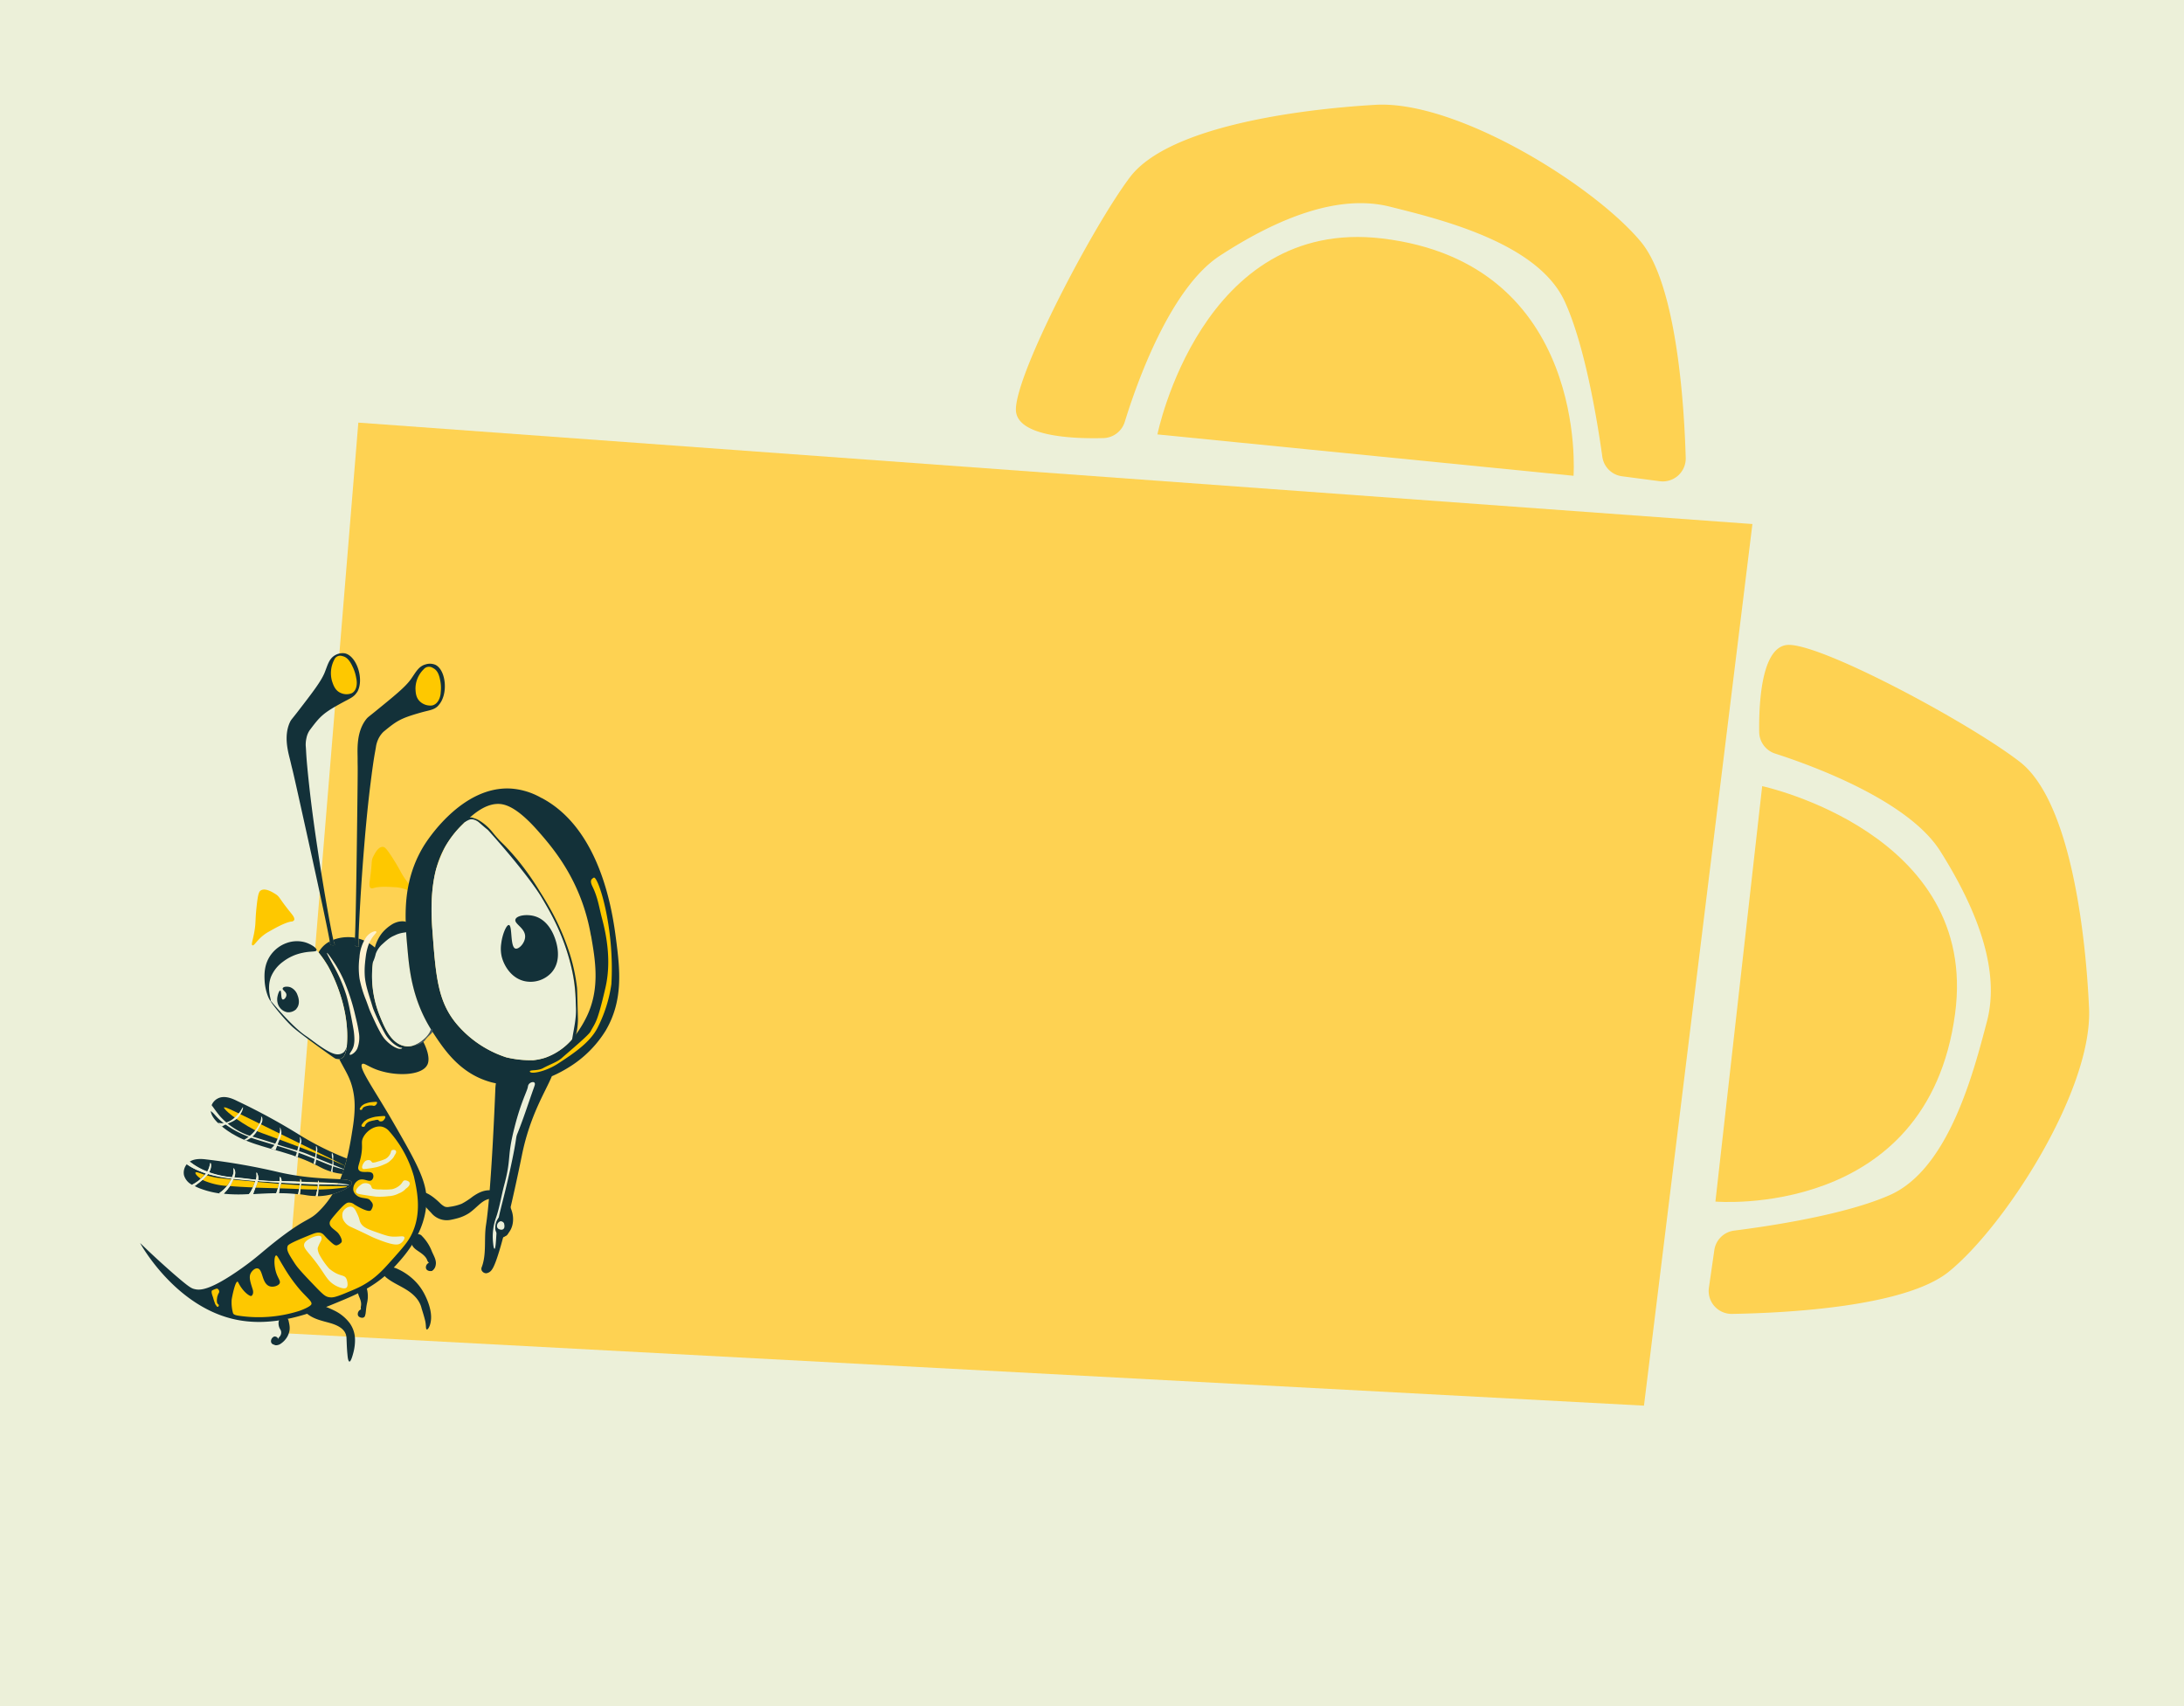 <svg xmlns="http://www.w3.org/2000/svg" xmlns:xlink="http://www.w3.org/1999/xlink" viewBox="0 0 883.1 690"><rect x="0" y="0" width="883.1" height="690" fill="#808080" stroke="none"/><defs><style>.cls-1,.cls-9{fill:none;}.cls-2{fill:#ecf0d9;}.cls-3{fill:#fed252;}.cls-4{clip-path:url(#clip-path);}.cls-5{fill:#133139;}.cls-6{fill:#445a64;}.cls-7{fill:#fec800;}.cls-8{fill:#fff2d0;}.cls-9{stroke:#ecf0d9;stroke-miterlimit:10;}</style><clipPath id="clip-path"><rect class="cls-1" x="10.65" y="332.86" width="298.98" height="170.25" transform="translate(-280.95 494.16) rotate(-78.84)"/></clipPath></defs><g id="Layer_2" data-name="Layer 2"><g id="Layer_1-2" data-name="Layer 1"><rect class="cls-2" x="0.5" y="0.5" width="882.1" height="689"/><polygon class="cls-3" points="144.89 170.9 708.59 211.91 664.74 568.42 114.67 539.13 144.89 170.9"/><path class="cls-3" d="M636.26,192.4,468,175.67s17.75-88,90.95-79.23C642.54,106.5,636.26,192.4,636.26,192.4Z"/><path class="cls-3" d="M446.14,177.16a9.33,9.33,0,0,0,8.66-6.57c4.68-15.23,18.27-54.09,38.55-67.24,24-15.61,48.18-24.89,68.6-19.79s59.76,14.59,70.69,38.23c8.32,18,13.33,49.08,15.26,62.9a9.25,9.25,0,0,0,8,7.91l15.23,2a9.28,9.28,0,0,0,10.49-9.49c-.63-21.75-3.69-70-18.18-87.4C644.47,74.94,589,40.46,556.1,42.39S472,51.56,456.85,71.72s-45.7,78.54-46.07,93.66C410.5,176.65,434.12,177.47,446.14,177.16Z"/><path class="cls-3" d="M693.63,485.9l18.91-168s87.8,18.88,78,92C779.44,493.29,693.63,485.9,693.63,485.9Z"/><path class="cls-3" d="M711.33,296a9.3,9.3,0,0,0,6.46,8.74c15.17,4.88,53.84,19,66.74,39.42,15.29,24.25,24.25,48.5,18.9,68.85s-15.37,59.57-39.15,70.19c-18.1,8.08-49.24,12.7-63.09,14.44a9.27,9.27,0,0,0-8,7.87L691,520.71a9.28,9.28,0,0,0,9.35,10.61c21.76-.36,70-2.79,87.63-17.05,23-18.65,58.23-73.64,56.73-106.59s-8.09-84.18-28-99.61-78-46.72-93.06-47.29C712.29,260.36,711.17,284,711.33,296Z"/><g id="curious"><g class="cls-4"><g class="cls-4"><path class="cls-5" d="M140.24,468.54c-.22.93-.49,1.84-.78,2.79a7.38,7.38,0,0,1-.47,1.42s0,.11,0,.15c-.15.61-.38,1.19-.6,1.81-.69-.07-1.32-.18-1.95-.29a25,25,0,0,1-5.49-1.72c-.95-.44-1.63-.79-2-1l-.44-.22a7.54,7.54,0,0,0-.76-.37c-1.12-.57-2.22-1.08-3.29-1.56-.27-.12-.54-.2-.78-.33-1.45-.61-2.87-1.11-4.27-1.63-.34-.1-.69-.24-1-.38-1.76-.57-3.47-1.09-5.18-1.61-.6-.15-1.21-.34-1.82-.52-1.78-.5-3.49-1-5.17-1.51-.49-.14-1-.31-1.52-.49-1.75-.51-3.45-1.13-5.12-1.8l-.83-.35a36,36,0,0,1-4.47-2.26,6.43,6.43,0,0,1-1.06-.63,30,30,0,0,1-3.41-2.45,2.86,2.86,0,0,1-.35-.28c-.44-.4-.88-.77-1.32-1.17-1.5-1.49-2.74-3.1-2.94-4.87a2.92,2.92,0,0,1,0-1.1,4.89,4.89,0,0,1,.39-1.33,5.24,5.24,0,0,1,2.42-2.62c2.8-1.5,6.33.22,7.89,1a253.65,253.65,0,0,1,25.91,14.16,119.48,119.48,0,0,0,18.55,9.16"/><path class="cls-5" d="M172.79,430.57c-2.13,4.44-12.92,4.83-20.74,1.88-3.42-1.32-4.94-2.77-5.62-2.16-1.58,1.41,5,10.42,12.48,23.41,9.15,15.89,13.72,23.86,13.54,31.86-.27,12.64-8.65,22-12.15,25.85-7.49,8.39-15.72,11.88-23.28,15-10.33,4.31-26.42,10.94-43,6.91-23.75-5.75-37.31-30.49-37.34-30.62s4.6,4.61,13.51,12.41c6.17,5.34,7.19,5.91,8.6,6.2,2,.47,6,.73,19-8.5,6.19-4.4,7.93-6.35,14-11.12,12.74-9.92,13-7.58,17.61-12.33a36.53,36.53,0,0,0,5.09-6.51c.71-.19,1.43-.45,2.16-.72,1.12-.42,5.8-2.25,5.63-3.85-.1-.94-1.8-1.25-4.72-1.43a21.84,21.84,0,0,0,.81-2.17,56.05,56.05,0,0,0,1.89-6.17c1.11-4.36,1.8-8.74,2.45-12.93,1.06-7.06.79-11.23,0-14.79-1.08-4.92-2.79-7.25-5.58-12.55A2.32,2.32,0,0,0,138,428c.58-.27,1.91-1.16,2.26-5.29,1.45-17.2-8-32.64-8-32.64a42.57,42.57,0,0,0-3.46-4.93,10.84,10.84,0,0,1,2.56-3.12,9.81,9.81,0,0,1,2-1.32,2.18,2.18,0,0,1,.07.48.82.82,0,0,0,.07.34,1.09,1.09,0,0,0,.14.33c.24.44,1.51.56,1.71.16.05-.12-.07-.31-.08-.37a6.8,6.8,0,0,1-.46-1.61,17.09,17.09,0,0,1,8.56-.87l.22.06c-.06,1.19-.11,1.94-.15,2.24v.32a2.48,2.48,0,0,0,.05.38c.13.47,1.36.88,1.61.54.11-.13,0-.33,0-.4a16.49,16.49,0,0,1-.06-2.72,12.87,12.87,0,0,1,3.11,1.24,18.16,18.16,0,0,1,3.69,2.57,38.24,38.24,0,0,0-1,5.6,42.91,42.91,0,0,0,2.59,21.4c1.84,4.54,4.12,10.26,8.61,12.13,3.68,1.55,6.89-.22,8.82-1.78.13.26.29.51.42.8.43.83,3,5.93,1.54,9"/><path class="cls-6" d="M142.26,478.3c.17,1.6-4.51,3.43-5.63,3.85-.73.27-1.45.53-2.16.72.45-.74.89-1.47,1.29-2.23.18-.33.35-.68.5-1a4.26,4.26,0,0,0,.26-.59,1.61,1.61,0,0,0,.27-.56h0c.24-.51.47-1.06.71-1.61,2.92.18,4.62.49,4.72,1.43"/><path class="cls-6" d="M135.32,382c-.2.4-1.47.28-1.71-.16a1.09,1.09,0,0,1-.14-.33.82.82,0,0,1-.07-.34,2.11,2.11,0,0,0-.07-.48,6.11,6.11,0,0,1,1.45-.67,6.8,6.8,0,0,0,.46,1.61c0,.06.13.25.08.37"/><path class="cls-6" d="M145,379.59a16.49,16.49,0,0,0,.06,2.72c0,.07.09.27,0,.4-.25.34-1.48-.07-1.61-.54a2.48,2.48,0,0,1-.05-.38v-.32c0-.29.09-1.05.16-2.24a6,6,0,0,1,1.46.36"/><path class="cls-2" d="M132.24,390.08a42.57,42.57,0,0,0-3.46-4.93c-2.35-2.83-4-3.58-5.22-3.95a12.91,12.91,0,0,0-12,2.85c-4.62,4.1-4.55,10.31-4.52,11.4.17,10.77,7.66,16.61,20.34,26.5a92.25,92.25,0,0,0,8.32,6.08,1.87,1.87,0,0,0,1.4.23A2.32,2.32,0,0,0,138,428c.58-.27,1.91-1.16,2.26-5.29,1.45-17.2-8-32.64-8-32.64M119.86,408a4.53,4.53,0,0,1-3.85,1.3,5,5,0,0,1-3.77-3.8,5.91,5.91,0,0,1-.11-2.11c.2-1.39.8-2.88,1.2-2.82.58.05.14,3.42,1,3.61.53.14,1.48-.85,1.48-1.85,0-1.35-1.74-1.93-1.5-2.66s1.77-.84,3-.48a5.21,5.21,0,0,1,3,3.26c.21.48,1.37,3.5-.53,5.55"/><path class="cls-2" d="M119.86,408a4.53,4.53,0,0,1-3.85,1.3,5,5,0,0,1-3.77-3.8,5.91,5.91,0,0,1-.11-2.11c.2-1.39.8-2.88,1.2-2.82.58.05.14,3.42,1,3.61.53.14,1.48-.85,1.48-1.85,0-1.35-1.74-1.93-1.5-2.66s1.77-.84,3-.48a5.21,5.21,0,0,1,3,3.26c.21.48,1.37,3.5-.53,5.55"/><path class="cls-2" d="M174.35,416.33a12.77,12.77,0,0,1-1.73,2.68,10.33,10.33,0,0,1-1.79,1.74c-1.93,1.56-5.14,3.33-8.82,1.78-4.49-1.87-6.77-7.59-8.61-12.13a42.91,42.91,0,0,1-2.59-21.4,38.24,38.24,0,0,1,1-5.6,15.42,15.42,0,0,1,2.66-5.59c.36-.47,4.58-5.9,9.59-4.93.08,4,.44,7.76.76,11.32.72,8.06,1.92,19.95,9.51,32.13"/><path class="cls-2" d="M176.51,402.07c.11,3.6.25,9.5-2.16,14.26-7.59-12.18-8.79-24.07-9.51-32.13-.32-3.56-.68-7.35-.76-11.32a6,6,0,0,1,.79.19c7.68,2.45,11.36,19.07,11.64,29"/><path class="cls-5" d="M119.86,408a4.53,4.53,0,0,1-3.85,1.3,5,5,0,0,1-3.77-3.8,5.91,5.91,0,0,1-.11-2.11c.2-1.39.8-2.88,1.2-2.82.58.05.14,3.42,1,3.61.53.14,1.48-.85,1.48-1.85,0-1.35-1.74-1.93-1.5-2.66s1.77-.84,3-.48a5.21,5.21,0,0,1,3,3.26c.21.48,1.37,3.5-.53,5.55"/><path class="cls-5" d="M144.35,279.89c-1.2,2-2.86,2.54-5.5,4-8.27,4.46-9.38,5.73-13.65,11.43a8.59,8.59,0,0,0-1.28,3.12,12,12,0,0,0-.3,3.19c.26,2.68,0,3.13,1.37,15.77,1.11,10.32,2.74,21.44,3.33,25.26,2.31,15.53,5.27,32.23,6.46,37.41a6.8,6.8,0,0,0,.46,1.61c0,.06.13.25.08.37-.2.4-1.47.28-1.71-.16a1.09,1.09,0,0,1-.14-.33.82.82,0,0,1-.07-.34,2.11,2.11,0,0,0-.07-.48c-.77-5.34-9.45-44.4-9.45-44.4-6.82-30.87-5.1-22.64-6.36-28.12-.75-3.29-3.13-10.31-.19-16.38.45-.88.59-.88,2.84-3.78,6.29-8.16,9.45-12.26,11-15.82,1.33-3.24,1.82-5.87,4.38-7.32a6.06,6.06,0,0,1,3.94-.71c4.74,1.06,7.92,10.61,4.91,15.71"/><path class="cls-5" d="M177.21,285.36c-1.59,1.66-3.34,1.79-6.23,2.56-9,2.5-10.44,3.48-15.92,8a10.07,10.07,0,0,0-2,2.74,11.67,11.67,0,0,0-1,3.06c-.38,2.67-.73,3-2.31,15.68-1.29,10.27-2.22,21.49-2.53,25.32-1.21,14.7-2.09,30.57-2.25,36.86a16.49,16.49,0,0,0,.06,2.72c0,.07.09.27,0,.4-.25.34-1.48-.07-1.61-.54a2.48,2.48,0,0,1-.05-.38v-.32c0-.3.09-1.05.16-2.24.44-9.41.84-43.66.84-43.66.42-31.58.21-23.22.23-28.84,0-3.34-.66-10.73,3.57-16,.65-.78.76-.74,3.6-3.06,8-6.51,12-9.76,14.29-12.89,2.05-2.86,3.12-5.29,6-6.09a5.7,5.7,0,0,1,4,.16c4.37,2.14,5.3,12.14,1.16,16.46"/><path class="cls-7" d="M142.35,269.12c-1.61-3.24-3-3.61-4.25-3.89a2.54,2.54,0,0,0-2.95,1.56,11.69,11.69,0,0,0-.89,8.66c.55,1.67,1.29,3.92,3.71,4.85a5.57,5.57,0,0,0,4.32,0c2.19-1.21,2.18-4.36,1.75-6.1a16.64,16.64,0,0,0-1.69-5.05"/><path class="cls-7" d="M177.92,274.78c-.7-3.5-2-4.23-3.17-4.83a2.76,2.76,0,0,0-3.41.67,11,11,0,0,0-3.34,7.92c.08,1.72.18,4,2.36,5.59a6.14,6.14,0,0,0,4.35,1.15c2.55-.54,3.43-3.52,3.49-5.27a15.31,15.31,0,0,0-.28-5.23"/><path class="cls-7" d="M117.83,372.64c-2.65.44-6.28,2.5-9.29,4.2-4.37,2.47-5.69,5.87-6.49,5.42-.59-.35.27-2.15.89-6,.55-3.44.21-4.11.83-9.78.55-5.17,1-6,1.73-6.43,1.79-1.05,4.58.68,5.78,1.42,1.92,1.18,1.38,1.59,6.18,7.51.76.94,1.9,2.31,1.46,3.12a1.45,1.45,0,0,1-1.09.58"/><path class="cls-7" d="M150.94,359.16c2.24-.78,6-.55,9.06-.37,4.49.27,7,2.71,7.44,1.95.31-.57-1.17-1.79-3.4-5-2-2.81-2-3.55-5-8.33-2.75-4.34-3.45-4.88-4.22-4.94-1.86-.14-3.24,2.63-3.84,3.81-1,1.91-.35,2-1.4,9.4-.17,1.18-.43,2.89.27,3.42a1.21,1.21,0,0,0,1.11,0"/><path class="cls-5" d="M219,322.72a28.74,28.74,0,0,0-12.17-3.82c-20.2-1.37-34.56,21.66-35.53,23.26-6.36,10.48-7.53,21.12-7.25,30.72.08,4,.44,7.76.76,11.32.72,8.06,1.92,19.95,9.51,32.13.28.47.56.94.87,1.41,4.36,6.62,10.62,16.1,22.63,19.67a25.24,25.24,0,0,0,2.7.66,18.86,18.86,0,0,0-.24,2.68c-.12,2.87-1.62,40.91-3.76,54.6-.87,5.63.28,11.6-1.68,16.93a1.79,1.79,0,0,0-.08,1.44,2.08,2.08,0,0,0,1.82,1.17,3.21,3.21,0,0,0,2.28-1.42c3.87-4.93,12.18-46.34,12.18-46.34,3.25-16.1,9.54-25.71,12.1-31.92a52.18,52.18,0,0,0,6.89-3.63,45.35,45.35,0,0,0,14.87-14.82c7.21-12.27,5.78-24.72,4.19-37-1.29-9.85-5.79-44.24-30.09-57.08m20,55.76c1.83,10.51,3.89,22.47-2.65,34.38a42.1,42.1,0,0,1-5,7.38s0,0,0,0a25.59,25.59,0,0,1-10.92,7.5,23.61,23.61,0,0,1-4.82,1,1.11,1.11,0,0,1-.36,0,41.82,41.82,0,0,1-10.29-1.1s0,0-.08,0a44.18,44.18,0,0,1-19.65-12.86c-8.31-9.46-9-19.82-10.44-39.21-.8-10.85.1-18.47,1.49-23.86,0-.1.06-.19.08-.3s0-.11.06-.19a37.68,37.68,0,0,1,3.36-8.41,6.13,6.13,0,0,1,.34-.57,41.12,41.12,0,0,1,6.89-8.82c.56-.55,1.18-1.15,1.83-1.75h0c3.2-3,7.35-6.25,12-6.53,2.88-.16,7.69.71,16.66,10.88,6.43,7.31,17.68,20.47,21.45,42.4"/><path class="cls-2" d="M232.6,401.42c.6,7.33,1.16,13.82-1.24,18.82,0,0,0,0,0,0a25.59,25.59,0,0,1-10.92,7.5,23.61,23.61,0,0,1-4.82,1,1.05,1.05,0,0,1-.35,0,41.85,41.85,0,0,1-10.3-1.1s0,0-.08,0a44.18,44.18,0,0,1-19.65-12.86c-8.31-9.46-9-19.82-10.44-39.21-.8-10.85.1-18.47,1.49-23.86,0-.1.06-.19.07-.3s0-.11.07-.19a56.56,56.56,0,0,1,3.7-9,40.43,40.43,0,0,1,6.9-8.82c.55-.55,1.17-1.15,1.82-1.75h0a5.63,5.63,0,0,1,1.62-.42c1.22-.09,3.18.23,11,8.66,5.6,6,8.38,9,12,14.44,7.13,10.72,17.32,26,19.08,47"/><path class="cls-5" d="M202.91,387c.92,3.6,4.05,9,9.91,9.89a11.48,11.48,0,0,0,10-3.4c4.94-5.29,1.92-13.17,1.41-14.5s-2.62-6.84-7.91-8.45c-3.28-1-7.4-.35-7.9,1.26-.58,1.83,3.92,3.41,3.92,6.9,0,2.6-2.52,5.23-3.89,4.89-2.28-.56-1.17-9.33-2.68-9.53-1-.13-2.66,3.8-3.09,7.43a14.38,14.38,0,0,0,.22,5.51"/><path class="cls-5" d="M83.28,474.49a5.93,5.93,0,0,1-.52.58l-.34.39a7.65,7.65,0,0,0-.82.79c-.15.13-.3.27-.45.38A8.85,8.85,0,0,1,79.42,478c-.15.14-.34.21-.49.35-.32.18-.63.39-1,.56-.13.07-.21.16-.31.18a6.23,6.23,0,0,1-3.24-3.92,5.31,5.31,0,0,1,1.15-4.37,24.68,24.68,0,0,0,5.11,2.73c.85.35,1.74.65,2.59,1"/><path class="cls-5" d="M93.61,476.55c-.08.12-.13.24-.21.36a5.73,5.73,0,0,1-.56,1,11.58,11.58,0,0,1-1.06,1.66,2.76,2.76,0,0,1-.31.38c-.06.05-.11.13-.26.27s-.35.36-.61.63a14.88,14.88,0,0,1-2,1.61,3.46,3.46,0,0,1,.47.18,36.31,36.31,0,0,1-8.27-2.07,18.5,18.5,0,0,1-2.17-1c.31-.21.7-.51,1.13-.85.15-.14.34-.25.52-.39l.09-.06c.57-.48,1.06-.87,1.48-1.21a11.14,11.14,0,0,0,1.29-1.28c.12-.09.22-.26.37-.4l.08-.12a3.75,3.75,0,0,0,.47-.6,49.24,49.24,0,0,0,7.27,1.54l2.28.33"/><path class="cls-5" d="M103.24,477.51a1.5,1.5,0,0,1-.11.34c-.1.34-.24.69-.38,1a2.34,2.34,0,0,1-.09.24c-.13.35-.27.7-.44,1.05a10.71,10.71,0,0,1-.67,1.36,4.41,4.41,0,0,1-.3.56,6.86,6.86,0,0,1-.61.81h0a62.52,62.52,0,0,1-10.16-.14,6.86,6.86,0,0,1,1.1-1.31.67.67,0,0,0,.16-.24,2.33,2.33,0,0,0,.53-.65,10.16,10.16,0,0,0,.69-.94,6.5,6.5,0,0,0,.77-1.37c.23-.41.38-.83.58-1.23a2.2,2.2,0,0,1,.17-.39c2.41.29,5.35.58,8.79.86"/><path class="cls-5" d="M112.91,478.18c0,.18-.07.33-.1.52a8.22,8.22,0,0,1-.21.82c-.07.34-.18.68-.25,1a8.48,8.48,0,0,1-.28.85,4.44,4.44,0,0,1-.29.81.25.25,0,0,1,0,.1c0,.08-.07.16-.09.24-3.23,0-6.35.21-9.34.36,0-.12.09-.23.13-.38l.19-.58c.18-.47.38-1,.63-1.67l.31-.74a1.18,1.18,0,0,0,.11-.27,6.6,6.6,0,0,0,.43-1.3,1.09,1.09,0,0,0,.07-.34c2.61.22,5.49.41,8.7.6"/><path class="cls-5" d="M121.32,478.62l-.07.66c0,.18,0,.33-.07.48a10.35,10.35,0,0,1-.2,1.07,2.05,2.05,0,0,1-.08.44c-.07.34-.12.6-.14.67a.13.13,0,0,1,0,.08,8.31,8.31,0,0,1-.24.9,69.79,69.79,0,0,0-7.76-.41s0,0,0-.07a8.67,8.67,0,0,0,.19-.9c.08-.47.12-.77.14-1,.07-.37.1-.55.19-.93a1.6,1.6,0,0,1,.12-.45,3.4,3.4,0,0,0,.15-.42,1,1,0,0,0,.12-.45s0-.05,0-.08l2,.12,5.57.28"/><path class="cls-5" d="M128.08,481.92c-.07.33-.12.59-.14.67s0,.07,0,.07c-.09.41-.19.75-.27,1a25.33,25.33,0,0,1-4.17-.4c-.74-.13-1.47-.22-2.2-.31a4.63,4.63,0,0,1,.09-.73c0-.29.06-.54.08-.76s0-.51.07-.66a6.6,6.6,0,0,1,.08-.94,2.29,2.29,0,0,1,.06-.4.42.42,0,0,0,0-.22,1.16,1.16,0,0,0,.11-.48s0-.11,0-.15c3,.12,5.16.2,6.74.24l0,.33,0,.33a7.16,7.16,0,0,1-.1.84,3.06,3.06,0,0,1-.12.63,5.75,5.75,0,0,1-.16.89"/><path class="cls-5" d="M142.26,478.3c.17,1.6-4.51,3.43-5.63,3.85-.73.27-1.45.53-2.16.72a25.06,25.06,0,0,1-6,.85c0-.22.07-.48.11-.8s.06-.55.08-.77c.08-.62.06-.86.08-1.12a3.47,3.47,0,0,1,.07-.48,3.94,3.94,0,0,1,.05-.4,2.21,2.21,0,0,0,.12-.59s0-.08,0-.11a2.62,2.62,0,0,0,.05-.55c2.26.08,3.4.08,4.82.09,1,0,1.9.05,2.68.06a1.61,1.61,0,0,0,.27-.56c-1.3-.11-3-.23-5.29-.3l-2.58-.08,0-.11c-.05-.23-.22-.66-.32-.64s0,.44-.05.58,0,.11,0,.18l-6.74-.28a1.74,1.74,0,0,0-.07-.48c0-.24-.21-.66-.31-.64s0,.44-.06.58,0,.35,0,.53c-2.36-.09-4.87-.18-7.58-.23a1.93,1.93,0,0,0-.14-1c-.06-.27-.3-.71-.47-.68s-.1.52-.14.67a4.63,4.63,0,0,1,0,1c-.5,0-1.07,0-1.61,0a61,61,0,0,1-7.1-.45s0-.07,0-.11a3.9,3.9,0,0,0,0-1.51c-.14-.65-.49-1.46-.63-1.43a3.39,3.39,0,0,0,0,1,3.73,3.73,0,0,1-.17,1.5c0,.15-.07.3-.11.45-.66-.07-1.35-.17-2.15-.25-3.26-.43-5.18-.58-6.59-.7a2.92,2.92,0,0,0,.18-.46s0-.11,0-.15a4,4,0,0,0,.12-2.09c-.18-.49-.44-1-.55-1s0,.54,0,.92a4.38,4.38,0,0,1-.31,1.88c-.11.27-.23.55-.34.86-.55-.06-1-.1-1.5-.18A38.86,38.86,0,0,1,84.49,474a8.29,8.29,0,0,0,.4-.77,4.63,4.63,0,0,0,.42-2c0-.39-.1-1-.24-1s-.23,1.08-.62,2.09c-.06.19-.16.39-.25.62a5.1,5.1,0,0,1-.4.77,25.42,25.42,0,0,1-5.07-2.56c-.71-.45-1.38-1-2-1.41,2.21-1.44,5.35-1.06,6.89-.86A258.57,258.57,0,0,1,112.67,474c11,2.52,19.82,2.55,24.87,2.87,2.92.18,4.62.49,4.72,1.43"/><path class="cls-8" d="M162.6,423.75c-.08-.15-.24.09-1.18-.27a11.87,11.87,0,0,1-3.7-2.78,12.41,12.41,0,0,1-2-2.64c-.62-1.08-1.24-2.28-1.88-3.57s-1.28-2.66-1.92-4.11c-.32-.73-.64-1.48-.93-2.23s-.51-1.56-.76-2.38c-1.38-4.44-2.48-7.71-2.72-11a31.68,31.68,0,0,1,.08-5.22c.08-.92.2-1.89.33-2.91a23,23,0,0,1,.62-3.08,14.28,14.28,0,0,1,2.62-5.27c.61-.73,1.2-1.25,1-1.53s-.78-.22-1.66.17a6.71,6.71,0,0,0-2.58,2.27,16.84,16.84,0,0,0-2.58,8,31.32,31.32,0,0,0,.05,8.59,46.62,46.62,0,0,0,2.63,8.69c.27.72.53,1.45.8,2.19.14.37.27.74.4,1.12s.31.79.46,1.16c.65,1.5,1.35,3,2.07,4.54.27.58.87,1.88,1.81,3.58a20.16,20.16,0,0,0,1.77,2.82,15.53,15.53,0,0,0,2.82,2.64,10.26,10.26,0,0,0,2.6,1.42,2.79,2.79,0,0,0,1.43.15c.35-.09.43-.29.41-.33"/><path class="cls-8" d="M132.22,385.31c-.18.06.8,1.83,2.42,4.82a61.53,61.53,0,0,1,5.44,12.46c1,3.55,1.45,6.29,2,9,.26,1.38.53,2.77.78,4.25a25.9,25.9,0,0,1,.44,4.84,11,11,0,0,1-.27,2.17,7.05,7.05,0,0,1-1,2.25c-.42.66-.79,1.18-.61,1.37s.64.05,1.27-.37a5.23,5.23,0,0,0,1.79-2.11,12.24,12.24,0,0,0,.56-6.77c-.32-2.22-.85-4.38-1.39-6.61A81.29,81.29,0,0,0,139,396.37a49.55,49.55,0,0,0-4.28-7.73c-.45-.67-2.29-3.41-2.53-3.33"/><path class="cls-7" d="M82.76,475.07l-.34.39a8.76,8.76,0,0,0-.82.79c-.15.13-.3.27-.45.38-1.46-1-2.35-2.12-2.1-2.46s1-.05,2.1.32l1.61.58"/><path class="cls-7" d="M93.4,476.91a5.73,5.73,0,0,1-.56,1,11.58,11.58,0,0,1-1.06,1.66,28.8,28.8,0,0,1-8.66-1.89,6.8,6.8,0,0,1-1.27-.61,12,12,0,0,0,1.29-1.28c.12-.09.22-.26.37-.4l.08-.12a30.54,30.54,0,0,0,4.28,1c2,.24,3.83.45,5.53.61"/><path class="cls-7" d="M103.13,477.85c-.1.34-.24.69-.38,1a2.34,2.34,0,0,1-.09.24c-.13.35-.27.7-.44,1.05-.25,0-.47,0-.72,0-2.94-.14-5.78-.27-8.57-.52a6.5,6.5,0,0,0,.77-1.37c.23-.41.38-.83.58-1.23,3.16.31,6,.55,8.85.81"/><path class="cls-7" d="M112.81,478.7c0,.26-.13.56-.21.83s-.18.67-.25,1l-9.06-.27.31-.74a.85.85,0,0,0,.11-.27,6,6,0,0,0,.43-1.3c2.62.25,5.4.46,8.67.78"/><path class="cls-7" d="M121.25,479.28c0,.18,0,.33-.07.48a10.35,10.35,0,0,1-.2,1.07c-2.72-.12-5.34-.22-7.88-.28.07-.37.1-.55.19-.93a1.6,1.6,0,0,1,.12-.45,3.4,3.4,0,0,0,.15-.42l.19,0c2.64.21,5.13.37,7.5.5"/><path class="cls-7" d="M128.46,479.56a7.42,7.42,0,0,1-.1.84,3.06,3.06,0,0,1-.12.63c-2.91,0-5.09-.07-6-.13l-.76,0a6.73,6.73,0,0,1,.08-.94,2.29,2.29,0,0,1,.06-.4.57.57,0,0,0,0-.22c2.45.14,4.7.19,6.78.27"/><path class="cls-7" d="M140.36,479.88c0,.29-2.82.58-4.59.75l-1.15.11c-2.13.18-4.14.26-5.91.29a3.15,3.15,0,0,1,.07-.47,2.38,2.38,0,0,1,.06-.41,2.69,2.69,0,0,0,.11-.59l7.31.08c2.59,0,4.06,0,4.1.24"/><path class="cls-5" d="M197,500.21c-.16.15.55.89,2.24,1.12a7.4,7.4,0,0,0,6.07-2.46c2.1-2.08,2.72-5.85,1.63-9.17a15.34,15.34,0,0,0-2.56-4.87,8.53,8.53,0,0,0-5.56-3.47c-3.42-.31-5.82,1.27-7.62,2.47a29.76,29.76,0,0,1-4.52,2.95,19.36,19.36,0,0,1-5,1.25,3.26,3.26,0,0,1-1.85-.09,7.73,7.73,0,0,1-2.06-1.58c-1.11-1.05-3.62-3.38-6-4.14-1.22-.4-2.32-.35-2.7.19-.63.87.77,2.87,2.35,4.79.93,1.12,1.88,2.17,2.91,3.22a8.11,8.11,0,0,0,8.1,2.82c.83-.16,1.55-.33,2.37-.55a16.76,16.76,0,0,0,4.88-2.13c3-2.1,4.79-4.68,7.34-5.51a3.74,3.74,0,0,1,3.51.43,8.63,8.63,0,0,1,2.82,3.54,12.46,12.46,0,0,1,1.05,3.52,6.44,6.44,0,0,1-1.87,5.8,6.28,6.28,0,0,1-2.67,1.55c-1.28.4-2.69.06-2.89.32"/><path class="cls-5" d="M174.07,513.81c.09.57,1.8-.26,2.1-2.21.45-2.06-.94-4-1.65-5.83a17.86,17.86,0,0,0-3.9-5.95,1.89,1.89,0,0,0-2.17-.59,3.94,3.94,0,0,0-1.69,1.25,2.44,2.44,0,0,0-.38,2.36c.47,1.56,1.58,2.32,2.88,3.2s2.84,1.94,3.43,3.43a2.6,2.6,0,0,0,.32.69,7.65,7.65,0,0,1,.89,1.24,2.47,2.47,0,0,1,.23,1c0,.5-.18,1.07-.06,1.39"/><path class="cls-5" d="M172.51,537.58c.37.35,1.57-1.22,1.78-4.12s-.77-6.58-2.81-10.43a21.39,21.39,0,0,0-4.48-5.77,24,24,0,0,0-6.21-4.11c-.8-.4-2.75-1.15-4.29-.39a2.57,2.57,0,0,0-1.45,1.79c-.15,1.12.87,1.91,1.86,2.64,2.29,1.67,4.69,2.67,7.24,4.24s5.22,3.8,6.2,7.17c.14.7.85,2.6,1.56,5.46a11.67,11.67,0,0,1,.26,1.77c.08.76.05,1.54.34,1.75"/><path class="cls-5" d="M147.34,531.88c.7.22.44-2.14,1.12-5.13a11.93,11.93,0,0,0-.06-5.38,1.43,1.43,0,0,0-1.12-1.24,2.55,2.55,0,0,0-1.46.16,1.79,1.79,0,0,0-1,1.35c-.58,2.11,1.63,3.81,1.13,6.55a3.16,3.16,0,0,0,.4,2.27c.13.23.58,1.25,1,1.42"/><path class="cls-5" d="M141.18,550.59c.5.23,1.1-1.21,1.78-3.9a19.79,19.79,0,0,0,.59-5.06,11.55,11.55,0,0,0-2.13-6.55,17.06,17.06,0,0,0-6.22-5.1c-2-1-4-1.74-6.79-2.87-.82-.33-2.68-1.05-4.24-.38a2.75,2.75,0,0,0-1.64,1.74c-.27,1.17.79,2.2,1.93,3,2.61,2,5.77,2.64,9,3.54,3,.88,6.37,2.38,6.63,5.82.07.65.06,2.69.32,6.08.1.62.16,3.33.81,3.65"/><path class="cls-5" d="M111.07,543.65c-.09.39.82.52,2,0a8.54,8.54,0,0,0,3.28-3.44c1.18-2.49.82-4,.32-6.19a1.45,1.45,0,0,0-1.27-1.18,3.28,3.28,0,0,0-1.62.22,1.83,1.83,0,0,0-1.12,1.49,4.55,4.55,0,0,0,.65,3,2.42,2.42,0,0,1-.16,2.87,4.31,4.31,0,0,0-1,1.7c0,.26-.91,1.06-1.06,1.56"/><path class="cls-7" d="M90.59,447.81c-.4.66,5.28,5.42,12.09,9,2.33,1.21,2.1.88,14.75,5.66,9.6,3.62,13.29,5.16,15.24,6,4.51,1.91,6.77,3,6.8,2.92s-10.71-5.28-28.19-13.89c-16.14-7.94-20.36-10.18-20.69-9.65"/><path class="cls-2" d="M139,472.75s0,.1,0,.15A48.3,48.3,0,0,1,133,471c-3.12-1.14-9.7-4.25-19.18-7.13s-11.33-3.26-15.27-5a39.56,39.56,0,0,1-8.23-4.79c-3.33-2.58-3.49-3.79-5.24-4.83a2.92,2.92,0,0,1,0-1.1,4.79,4.79,0,0,1,.39-1.33c.85,1,2.06,2.93,3.71,4.81a28.47,28.47,0,0,0,10.29,7.11c1.46.64.87.24,8.74,2.76,4.67,1.51,4.49,1.51,6.85,2.24,7.27,2.19,7.4,2.16,10.27,3.38,5.8,2.51,13.19,5.42,13.39,5.52a1.38,1.38,0,0,1,.27.11"/><path class="cls-2" d="M94.19,453.42c-.76.42-1.39.62-2.17,1-.23.09-.49.18-.78.31s-.61.31-1,.54a3.58,3.58,0,0,0-.53.33,2.86,2.86,0,0,1-.35-.28c-.44-.4-.88-.77-1.32-1.17.79-.14,1.25.19,2.39,0a1.37,1.37,0,0,0,.38-.05,4.37,4.37,0,0,0,.67-.18,9,9,0,0,0,3.41-2l.59-.56c.4-.41.75-.8,1.06-1.15,1.15-1.43,1.52-2.5,1.68-2.43s-.06,1.36-1,2.77a6.27,6.27,0,0,1-1,1.4,5.35,5.35,0,0,1-.57.51h0a8.85,8.85,0,0,1-1.43.95"/><path class="cls-2" d="M103.91,457.42a9,9,0,0,1-1.8,2.17l-.15.14a4.58,4.58,0,0,1-.45.35,18.57,18.57,0,0,1-2,1.18l-.83-.35a11.35,11.35,0,0,0,1.84-1.22c.14-.14.3-.24.45-.38l0,0a12.46,12.46,0,0,0,2.22-2.23,7.63,7.63,0,0,0,.53-.68c.42-.66.84-1.35,1.19-2a5.77,5.77,0,0,0,.71-2.46c0-.07-.09-.41,0-.46s.34.39.4.51a3.19,3.19,0,0,1-.45,2.52.35.35,0,0,1-.1.16c-.6,1.17-1.11,2.09-1.56,2.83"/><path class="cls-2" d="M113.16,455.89c.11,0,.41.68.53,1.22a3.58,3.58,0,0,1,.06,1.33,5.83,5.83,0,0,1-.52,1.92c0,.08-.08.17-.1.25-.35.84-.62,1.52-.83,2.1-.07.17-.14.38-.19.5-.33.92-.55,1.47-.65,1.87-.64-.17-1.29-.37-1.94-.57a6.9,6.9,0,0,0,1.53-1.64c.08-.17.2-.31.27-.48a14.54,14.54,0,0,0,1-2.1,1.59,1.59,0,0,0,.07-.2,12.28,12.28,0,0,0,.66-2,3.5,3.5,0,0,0,.17-1.3c0-.34-.11-.86,0-.87"/><path class="cls-2" d="M121.18,459.82c.1,0,.4.4.51.74a2.47,2.47,0,0,1,0,1.82,3.64,3.64,0,0,0-.15.42,5.88,5.88,0,0,0-.31,1.06c-.09.41-.21,1-.34,1.68-.07.19-.09.41-.15.63,0,0,0,0,0,.08a15.47,15.47,0,0,0-.3,1.7,11.06,11.06,0,0,1-1-.38A4.35,4.35,0,0,0,120,466a3.82,3.82,0,0,1,.18-.61c.09-.41.22-1,.45-1.7.09-.27.17-.53.28-.84a4.73,4.73,0,0,0,.21-.69,3.47,3.47,0,0,0,.12-1.87c0-.1-.13-.44-.09-.44"/><path class="cls-2" d="M127.88,463.46c.1,0,.26.41.31.65a3,3,0,0,1,.07,1.44,3.78,3.78,0,0,1-.13.7,4.07,4.07,0,0,0-.06.41c-.1.52,0,.61-.15,1.59,0,.22,0,.47-.08.77-.16,1.06-.27,1.51-.31,1.84-.27-.12-.54-.2-.78-.33.15-.45.28-1,.47-1.77a.2.2,0,0,0,0-.07c0-.08.07-.34.13-.67s.19-.93.28-1.52a10.7,10.7,0,0,0,.14-1.17,11.4,11.4,0,0,0,0-1.29c0-.14,0-.56,0-.58"/><path class="cls-2" d="M134.53,466.6a3.06,3.06,0,0,1,.2,1.73c0,.08,0,.14,0,.22a4.69,4.69,0,0,0,0,.84,4.5,4.5,0,0,1,.11,1.15c0,.25-.05.44-.08.62s-.07.52-.06.73a4.56,4.56,0,0,0-.21,1.82,2,2,0,0,0,.05.38,7.41,7.41,0,0,0-.75-.37c.13-.38.22-.94.36-1.61a1.78,1.78,0,0,1,.08-.44c0-.22.08-.44.1-.7a6.83,6.83,0,0,0,.09-1.69,2.87,2.87,0,0,0-.09-.9.2.2,0,0,1,0-.07,7.6,7.6,0,0,1-.16-1.71c0-.1,0-.35.06-.37s.24.31.29.37"/><path class="cls-2" d="M136.79,478.49a1.61,1.61,0,0,1-.27.56c-.78,0-1.68-.06-2.68-.06-1.42,0-2.56,0-4.81-.09a3.55,3.55,0,0,1-.06.55s0,.07,0,.11a2.21,2.21,0,0,1-.12.59,3.94,3.94,0,0,0-.05.4,3.47,3.47,0,0,0-.07.48c0,.25,0,.5-.08,1.12,0,.22,0,.47-.08.77s-.09.58-.11.8c-.25,0-.53,0-.78,0,.07-.3.17-.64.26-1,0,0,0,0,0-.07s.07-.34.14-.67a6,6,0,0,0,.16-.89,3.06,3.06,0,0,0,.12-.63,5.67,5.67,0,0,0,.1-.84l0-.33c0-.11,0-.22,0-.33-1.58,0-3.69-.12-6.74-.24,0,0,0,.11,0,.15a1.16,1.16,0,0,1-.11.48.42.42,0,0,1,0,.22,2.29,2.29,0,0,0-.06.4,6.6,6.6,0,0,0-.08.94c0,.15,0,.37-.07.66s0,.47-.08.76a4.63,4.63,0,0,0-.09.73,6.77,6.77,0,0,0-.76-.08,7.92,7.92,0,0,0,.22-.9.11.11,0,0,0,0-.08c0-.07.07-.33.14-.67a2.05,2.05,0,0,0,.08-.44,10.35,10.35,0,0,0,.2-1.07c0-.15,0-.3.07-.48l.07-.66-5.57-.28-2-.12s0,0,0,.07a1.17,1.17,0,0,1-.12.46,2.89,2.89,0,0,1-.15.42,1.32,1.32,0,0,0-.12.45c-.09.38-.12.56-.19.93,0,.22-.06.51-.14,1a8.67,8.67,0,0,1-.19.9.2.2,0,0,1,0,.07c-.36,0-.72,0-1.07,0,0-.08.07-.16.09-.24a.25.25,0,0,0,0-.1,5.42,5.42,0,0,0,.29-.81c.09-.24.2-.55.28-.85s.18-.64.25-1,.16-.57.21-.83.07-.34.1-.52c-3.21-.19-6.09-.38-8.7-.6a1.09,1.09,0,0,1-.07.34,6.6,6.6,0,0,1-.43,1.3,1.18,1.18,0,0,1-.11.27l-.31.74c-.25.63-.45,1.2-.63,1.67l-.19.57c0,.16-.09.27-.13.39l-1.7.05a6.86,6.86,0,0,0,.61-.81,4.41,4.41,0,0,0,.3-.56,10.71,10.71,0,0,0,.67-1.36c.17-.35.31-.7.44-1.05a2.34,2.34,0,0,0,.09-.24c.14-.35.28-.7.38-1a1.67,1.67,0,0,0,.11-.34c-3.44-.28-6.38-.57-8.79-.86a2.2,2.2,0,0,0-.17.39c-.2.4-.35.82-.58,1.23a6.5,6.5,0,0,1-.77,1.37,10.16,10.16,0,0,1-.69.94,2.33,2.33,0,0,1-.53.65.67.67,0,0,1-.16.24,6.86,6.86,0,0,0-1.1,1.31c-.47,0-.91-.09-1.35-.13h0a3.46,3.46,0,0,0-.47-.18,14.88,14.88,0,0,0,2-1.61c.26-.27.47-.46.61-.63s.2-.22.26-.27a2.76,2.76,0,0,0,.31-.38,11.58,11.58,0,0,0,1.06-1.66,5.73,5.73,0,0,0,.56-1c.08-.12.13-.24.21-.36l-2.28-.33a49.24,49.24,0,0,1-7.27-1.54,4.43,4.43,0,0,1-.47.6l-.08.12c-.15.14-.25.31-.37.4a12,12,0,0,1-1.29,1.28c-.42.34-.91.73-1.48,1.21l-.09.06c-.18.14-.37.25-.52.39-.42.34-.82.64-1.13.85-.32-.14-.64-.32-1-.5.1,0,.18-.11.31-.18.32-.17.63-.38,1-.56.14-.14.34-.21.49-.35a8.85,8.85,0,0,0,1.73-1.37c.15-.11.3-.25.45-.38a7.65,7.65,0,0,1,.82-.79l.34-.39a5.93,5.93,0,0,0,.52-.58c-.85-.31-1.74-.62-2.59-1a24.68,24.68,0,0,1-5.11-2.73,1.72,1.72,0,0,1,.23-.26,4.63,4.63,0,0,1,.9-.73c.64.46,1.31,1,2,1.41a25.42,25.42,0,0,0,5.07,2.56,5.1,5.1,0,0,0,.4-.77c.09-.23.19-.43.25-.62.39-1,.45-2,.62-2.09s.23.59.25,1a4.86,4.86,0,0,1-.43,2,8.29,8.29,0,0,1-.4.77,38.71,38.71,0,0,0,7.82,1.81c.48.08,1,.12,1.5.18.11-.31.23-.59.34-.86a4.38,4.38,0,0,0,.31-1.88c0-.38-.13-.9,0-.92s.37.53.55,1a4,4,0,0,1-.12,2.09s0,.11,0,.15a2.42,2.42,0,0,1-.18.46c1.41.12,3.33.27,6.59.7.79.08,1.49.18,2.15.25,0-.15.07-.3.11-.45a3.73,3.73,0,0,0,.17-1.5,3.39,3.39,0,0,1,0-1c.14,0,.49.78.63,1.43a3.9,3.9,0,0,1,0,1.51s0,.08,0,.11a61,61,0,0,0,7.1.45c.54,0,1.11,0,1.61,0a4.63,4.63,0,0,0,0-1c0-.15,0-.64.14-.67s.41.41.47.68a1.93,1.93,0,0,1,.14,1c2.71,0,5.22.14,7.58.23,0-.18,0-.35,0-.53s0-.56.06-.58.26.4.31.64a1.76,1.76,0,0,1,.07.49l6.75.27c0-.07,0-.11,0-.18s0-.56.05-.58.27.41.32.65l0,.1,2.58.08c2.26.07,4,.19,5.29.3"/><path class="cls-2" d="M141.11,479.05s0,.1,0,.18c-.66.07-2.19-.09-4.56-.18a1.61,1.61,0,0,0,.27-.56h0a31.56,31.56,0,0,1,3.91.5,3.06,3.06,0,0,1,.37.07"/><path class="cls-7" d="M94.3,531.13c.15.54,1.48.82,2,.89a54.31,54.31,0,0,0,24.33-1.79c.7-.18,4.9-1.76,5.28-2.82s-1.6-2.48-4.43-5.64a64.35,64.35,0,0,1-6.92-9.72c-1.85-3-2.45-4.51-2.95-4.36-.76.21-1,4,.2,7.37.76,2.08,1.71,3,1.25,3.93s-2.61,1.72-4.16,1.11c-3.12-1.23-2.53-6.84-4.77-7.18-1.11-.17-2.3,1.06-2.77,2-.76,1.52-.2,3.33.8,6.44.57,1.78-.26,2.54-.47,2.68-.58.37-3.52-1.66-5.34-5.42-1-2.09-2.64,6.37-2.68,7a16.22,16.22,0,0,0,.59,5.52"/><path class="cls-7" d="M116.27,504.05c-.5,1.55.55,3.18,2.66,6.45,1.1,1.73,2.19,3.12,7.91,9.07,3.82,4,4.69,4.76,6.26,5,1.2.22,2.38.08,6.24-1.51,4.55-1.87,6.83-2.81,9.75-4.78,3.78-2.55,6-5,9.36-8.76,4.16-4.67,6.25-7,7.71-9.81,4.64-8.88,2.47-18.4,1.19-24a46.43,46.43,0,0,0-9.92-18.19,5.52,5.52,0,0,0-3-1.91c-2.75-.58-6.06,1.51-7.49,4.19-1.22,2.28,0,2.94-1,7.9-.7,3.31-1.58,4.51-.82,5.48,1.21,1.55,4.67-.07,5.63,1.51a2.14,2.14,0,0,1-.38,2.46c-1.2,1.08-3.2-.89-5.29.05a4.07,4.07,0,0,0-2.21,4.14,3.63,3.63,0,0,0,1.42,2.11c1.82,1.47,4.56.7,5.43,2,.42.62,1.9,1.47.32,3.89-.84,1.29-5.77-1.65-6.75-2.26a3.34,3.34,0,0,0-2.14-.79c-.86-.06-1.81.39-5.57,4.79-1.94,2.27-2.11,2.66-2.22,3.12-.4,1.77,1.43,2.66,3,4.07.93.83,2.32,3.32,1.69,4.13a3.83,3.83,0,0,1-1.76,1.16c-.8.29-1.81-.64-3.49-2.24s-1.94-2.3-2.88-2.67c-1.31-.52-2.62,0-4.17.6-8.92,3.6-9.3,4.17-9.49,4.76"/><path class="cls-2" d="M160,466.45a5.18,5.18,0,0,1-.47.78,5,5,0,0,1-1.43,1.87,6.83,6.83,0,0,1-2.55,1.68,19.53,19.53,0,0,1-3.25,1.2,44.92,44.92,0,0,1-5.26.78c-1.6-.37.29-3.05.69-3.25a2.31,2.31,0,0,1,1.68-.36c.89.24.77,1,1.44,1a7.34,7.34,0,0,0,2-.47,17.61,17.61,0,0,0,3.11-1.09,5.13,5.13,0,0,0,1.85-2c.38-.81.23-1.3.78-1.51a1.83,1.83,0,0,1,1.17,0c.48.22.54.83.26,1.37"/><path class="cls-2" d="M165.1,479.85a5.89,5.89,0,0,1-1,.84,6.88,6.88,0,0,1-2.79,1.88,9.79,9.79,0,0,1-4.24,1.14,28.85,28.85,0,0,1-5,.19c-.84-.11-7-.91-7.56-1.27-2-1.2,1.76-4,2.38-4.06a3.51,3.51,0,0,1,2.47.25c1.11.71.62,1.68,1.56,1.93a10.82,10.82,0,0,0,2.91.23,25.51,25.51,0,0,0,4.76-.09A7.25,7.25,0,0,0,162,479c.89-.93.9-1.65,1.75-1.69a2.76,2.76,0,0,1,1.59.55c.57.51.37,1.36-.26,2"/><path class="cls-5" d="M128,384.27c.23-.87-2.27-2.49-4.58-3.2a12.21,12.21,0,0,0-7.44.24,13.43,13.43,0,0,0-6.36,4.67c-2.92,3.92-2.73,8.24-2.63,10.4.21,4.79,2.13,8.5,2.49,8.4s-1.78-4.82.09-9.76a14.48,14.48,0,0,1,4.86-6.12,19.38,19.38,0,0,1,7.85-3.58c3.45-.77,5.51-.29,5.72-1.05"/><path class="cls-5" d="M138.66,427.55a3,3,0,0,1-1.14.69,2.55,2.55,0,0,1-1.17,0,2.14,2.14,0,0,1-1.18-.43c-.92-.52-14.33-10.16-16.9-12.55-4-3.65-10-11.48-8.65-10.37.27.21,8.42,10.33,14.26,14.14,2.13,1.39,9.2,7.34,12.5,7.32a3.69,3.69,0,0,0,2.64-.87c.74-.74,1.08-1.95,1.2-1.92s-.17.73-.28,1.21a7.06,7.06,0,0,1-.69,2,4.57,4.57,0,0,1-.59.78"/><path class="cls-2" d="M142.18,488c-1.34-.33-3.05.81-3.62,2.3a4.33,4.33,0,0,0,.86,3.93,5.81,5.81,0,0,0,2.35,1.87c8.57,3.94,7.5,3.65,10.13,4.73,7.58,3.1,9.12,2.61,10.15,1.9s1.72-1.9,1.42-2.47-1.94-.15-4.16-.18c-2,0-3.39-.51-6.16-1.47-4.29-1.49-6.43-2.23-7.42-4.24-.48-1-.29-1.4-1.13-3.21s-1.36-2.9-2.42-3.16"/><path class="cls-2" d="M128.56,504.38c-.36.77.36,2.59.68,3.14A30.4,30.4,0,0,0,133.1,513c4.6,3.82,6.28,1.91,7.18,4.64,0,.14.72,2.27-.2,3.08s-3.56-.42-4.29-.8c-3.67-2-4.07-4.38-8.47-10.07-3.16-4.09-4.76-5.18-4.3-6.86s4.87-3.68,6.5-3.16c.72.22.63,1.5.06,2.34a15.34,15.34,0,0,0-1,2.21"/><path class="cls-7" d="M146.33,454.7a2.58,2.58,0,0,1,.36-.46,3.15,3.15,0,0,1,1.07-1.09,5,5,0,0,1,1.82-.94,14.61,14.61,0,0,1,2.26-.62,35.45,35.45,0,0,1,3.59-.3c1.06.28-.37,1.85-.65,2a1.8,1.8,0,0,1-1.15.16c-.59-.17-.47-.63-.92-.63a5.25,5.25,0,0,0-1.36.22,12.12,12.12,0,0,0-2.16.56,3.32,3.32,0,0,0-1.36,1.14c-.31.49-.24.79-.62.9a1.34,1.34,0,0,1-.79-.06c-.31-.15-.31-.53-.09-.84"/><path class="cls-2" d="M216,439.5c-2.23,6.21-4.21,12.5-6.67,18.62-1,2.42-.06.91-2.7,13.24-3.63,16.95-5.43,20.15-5.94,28.26-.09,1.42-.28,5.36-.69,5.37s-.56-1.82-.66-2.79a22.68,22.68,0,0,1,1.3-10c1.43-4.22,2.07-8.67,3.24-13,3-11.16,1-10.82,4.09-23,2.74-10.93,5.31-15.1,5.5-16.86a2,2,0,0,1,.43-1c.58-.69,1.77-1,2.19-.55s.07,1.22-.09,1.66"/><path class="cls-7" d="M145.58,448.09a2.3,2.3,0,0,1,.26-.34,2.39,2.39,0,0,1,.78-.82,3.6,3.6,0,0,1,1.32-.7,10,10,0,0,1,1.64-.46,24.3,24.3,0,0,1,2.61-.21c.77.21-.26,1.4-.47,1.47a1.15,1.15,0,0,1-.83.12,2.48,2.48,0,0,0-.94-.09,3.39,3.39,0,0,0-1.2.11,5.76,5.76,0,0,0-1.32.37c-.6.3-.65.4-.76.57-.22.36-.17.59-.45.67a1,1,0,0,1-.57,0c-.23-.11-.23-.4-.07-.64"/><path class="cls-7" d="M87.62,528.23a2.39,2.39,0,0,1-.24-.36,2.36,2.36,0,0,1-.52-1,17.94,17.94,0,0,1-.69-2.16c-.38-1.05-.86-2.35-.44-2.85a8.89,8.89,0,0,1,1.65-.7c.73-.34,1.23.7,1.24.92a1.23,1.23,0,0,1-.16.83,2.48,2.48,0,0,0-.39.86,3.49,3.49,0,0,0-.29,1.16,5.92,5.92,0,0,0-.08,1.37c.09.67.17.75.29.91.27.32.51.35.49.64a.93.93,0,0,1-.23.52c-.18.18-.45.09-.63-.14"/><path class="cls-7" d="M214.23,433.25c0,1.21,5.93.38,11.36-3.12,7.13-4.61,13.08-8.83,16-14.46A56.42,56.42,0,0,0,247.21,398c1.38-23.49-5.52-44.2-7.16-43.08-.79.54-1.75,1-.48,3.59,2.23,4.58,2.64,8.31,3.85,12.87,1.82,6.87,3.87,17.38,1.37,28.13-3.37,14.48-4,13.79-6,17.62-.79,1.51-8.13,7.63-11.61,10.7-1.89,1.68-4.65,2.49-7.66,4.14-2.18,1.19-5.29.52-5.29,1.33"/><path class="cls-5" d="M205.77,494.22c-.39-1.94-1.12-2.35-1.76-2.68a1.53,1.53,0,0,0-1.89.37,6.11,6.11,0,0,0-1.85,4.39,3.55,3.55,0,0,0,1.31,3.09A3.39,3.39,0,0,0,204,500c1.41-.3,1.9-1.95,1.93-2.92a8.53,8.53,0,0,0-.15-2.89"/><path class="cls-5" d="M151.49,383.56c.14-.55.21-.82.31-1.15a14.77,14.77,0,0,1,.81-2.07,15.71,15.71,0,0,1,2-3.2,16.69,16.69,0,0,1,4.24-3.54,8.61,8.61,0,0,1,1.45-.63,7.13,7.13,0,0,1,1.49-.35,6.92,6.92,0,0,1,1.81,0l.27.05a3.16,3.16,0,0,1,1.69,3.45c-.51,1.35-2.62.5-5.81,2.07-.9.44-1.93.63-5,3.49a9.66,9.66,0,0,0-2.81,4,16,16,0,0,1-1,3.05c-.17.31-.25.32-.26.32s-.2,0-.19-.15a20.38,20.38,0,0,1,.45-3c.32-1.41.36-1.64.54-2.39"/><path class="cls-6" d="M167.82,422.55a12.25,12.25,0,0,0,3.46-2.24,10.09,10.09,0,0,0,2.29-2.59c.51-.73.57-1.64.89-1.63s.4.38.43.7c.07.69-.57,1.25-1.17,1.81-2.19,2.06-1.65,2.14-2.75,2.87a8.28,8.28,0,0,1-3.89,1.33s.3-.09.74-.25"/><path class="cls-5" d="M231.36,420.24c.69-4.41,1.71-8.33,1.53-12.79-.2-4.89-.07-10.21-2.7-19.59-3.16-11.31-7.76-19.18-11.47-25.43,0,0-5-8.46-21.07-26.42-.78-.87-.13-.07-3.86-3.36a5.31,5.31,0,0,0-2-1.15,3.54,3.54,0,0,0-1.5-.17c-1,.15-2.27,1.19-2.44,1s.77-1.15,1.25-1.51a2.81,2.81,0,0,1,2.38,0,8.69,8.69,0,0,1,2.23.93,20.17,20.17,0,0,1,3.54,2.71c1.82,1.77,2,2.37,4.09,4.66,1.31,1.45,1.51,1.51,3.17,3.23,0,0,2.26,2.34,4.77,5.36a110.57,110.57,0,0,1,8.95,12.7c1.25,2,2.46,3.9,3.94,6.55a96.17,96.17,0,0,1,7,15.19,75.5,75.5,0,0,1,4.1,16.83c.15,1.2.08.94.42,13.07a29.32,29.32,0,0,1-.33,4.24,11.29,11.29,0,0,1-1.27,3.88c-.13.23-.55,1-.73.92s0-.68,0-.86"/><path class="cls-2" d="M203.9,495a1.39,1.39,0,0,0-1-1.06,1,1,0,0,0-1,.13,2,2,0,0,0-.94,1.7,1.3,1.3,0,0,0,.71,1.22,2.32,2.32,0,0,0,1.28.27,1.15,1.15,0,0,0,1-1.12,2.39,2.39,0,0,0-.1-1.14"/><path class="cls-5" d="M175.1,511.74a1.36,1.36,0,0,0-.95-1.06,1,1,0,0,0-1,.12,2,2,0,0,0-.94,1.7,1.3,1.3,0,0,0,.72,1.22,2.17,2.17,0,0,0,1.27.27,1.15,1.15,0,0,0,1-1.12,2.5,2.5,0,0,0-.11-1.13"/><path class="cls-5" d="M147.61,530.62a1.39,1.39,0,0,0-1-1.07,1,1,0,0,0-1,.13,2,2,0,0,0-.94,1.7,1.3,1.3,0,0,0,.72,1.22,2.17,2.17,0,0,0,1.27.27,1.15,1.15,0,0,0,1-1.12,2.5,2.5,0,0,0-.11-1.13"/><path class="cls-5" d="M112.52,541.59a1.37,1.37,0,0,0-1-1.06,1,1,0,0,0-1,.13,2,2,0,0,0-.94,1.7,1.32,1.32,0,0,0,.72,1.22,2.39,2.39,0,0,0,1.28.27,1.16,1.16,0,0,0,1-1.13,2.51,2.51,0,0,0-.11-1.13"/></g></g></g><rect class="cls-9" x="0.5" y="0.5" width="882.1" height="689"/></g></g></svg>
